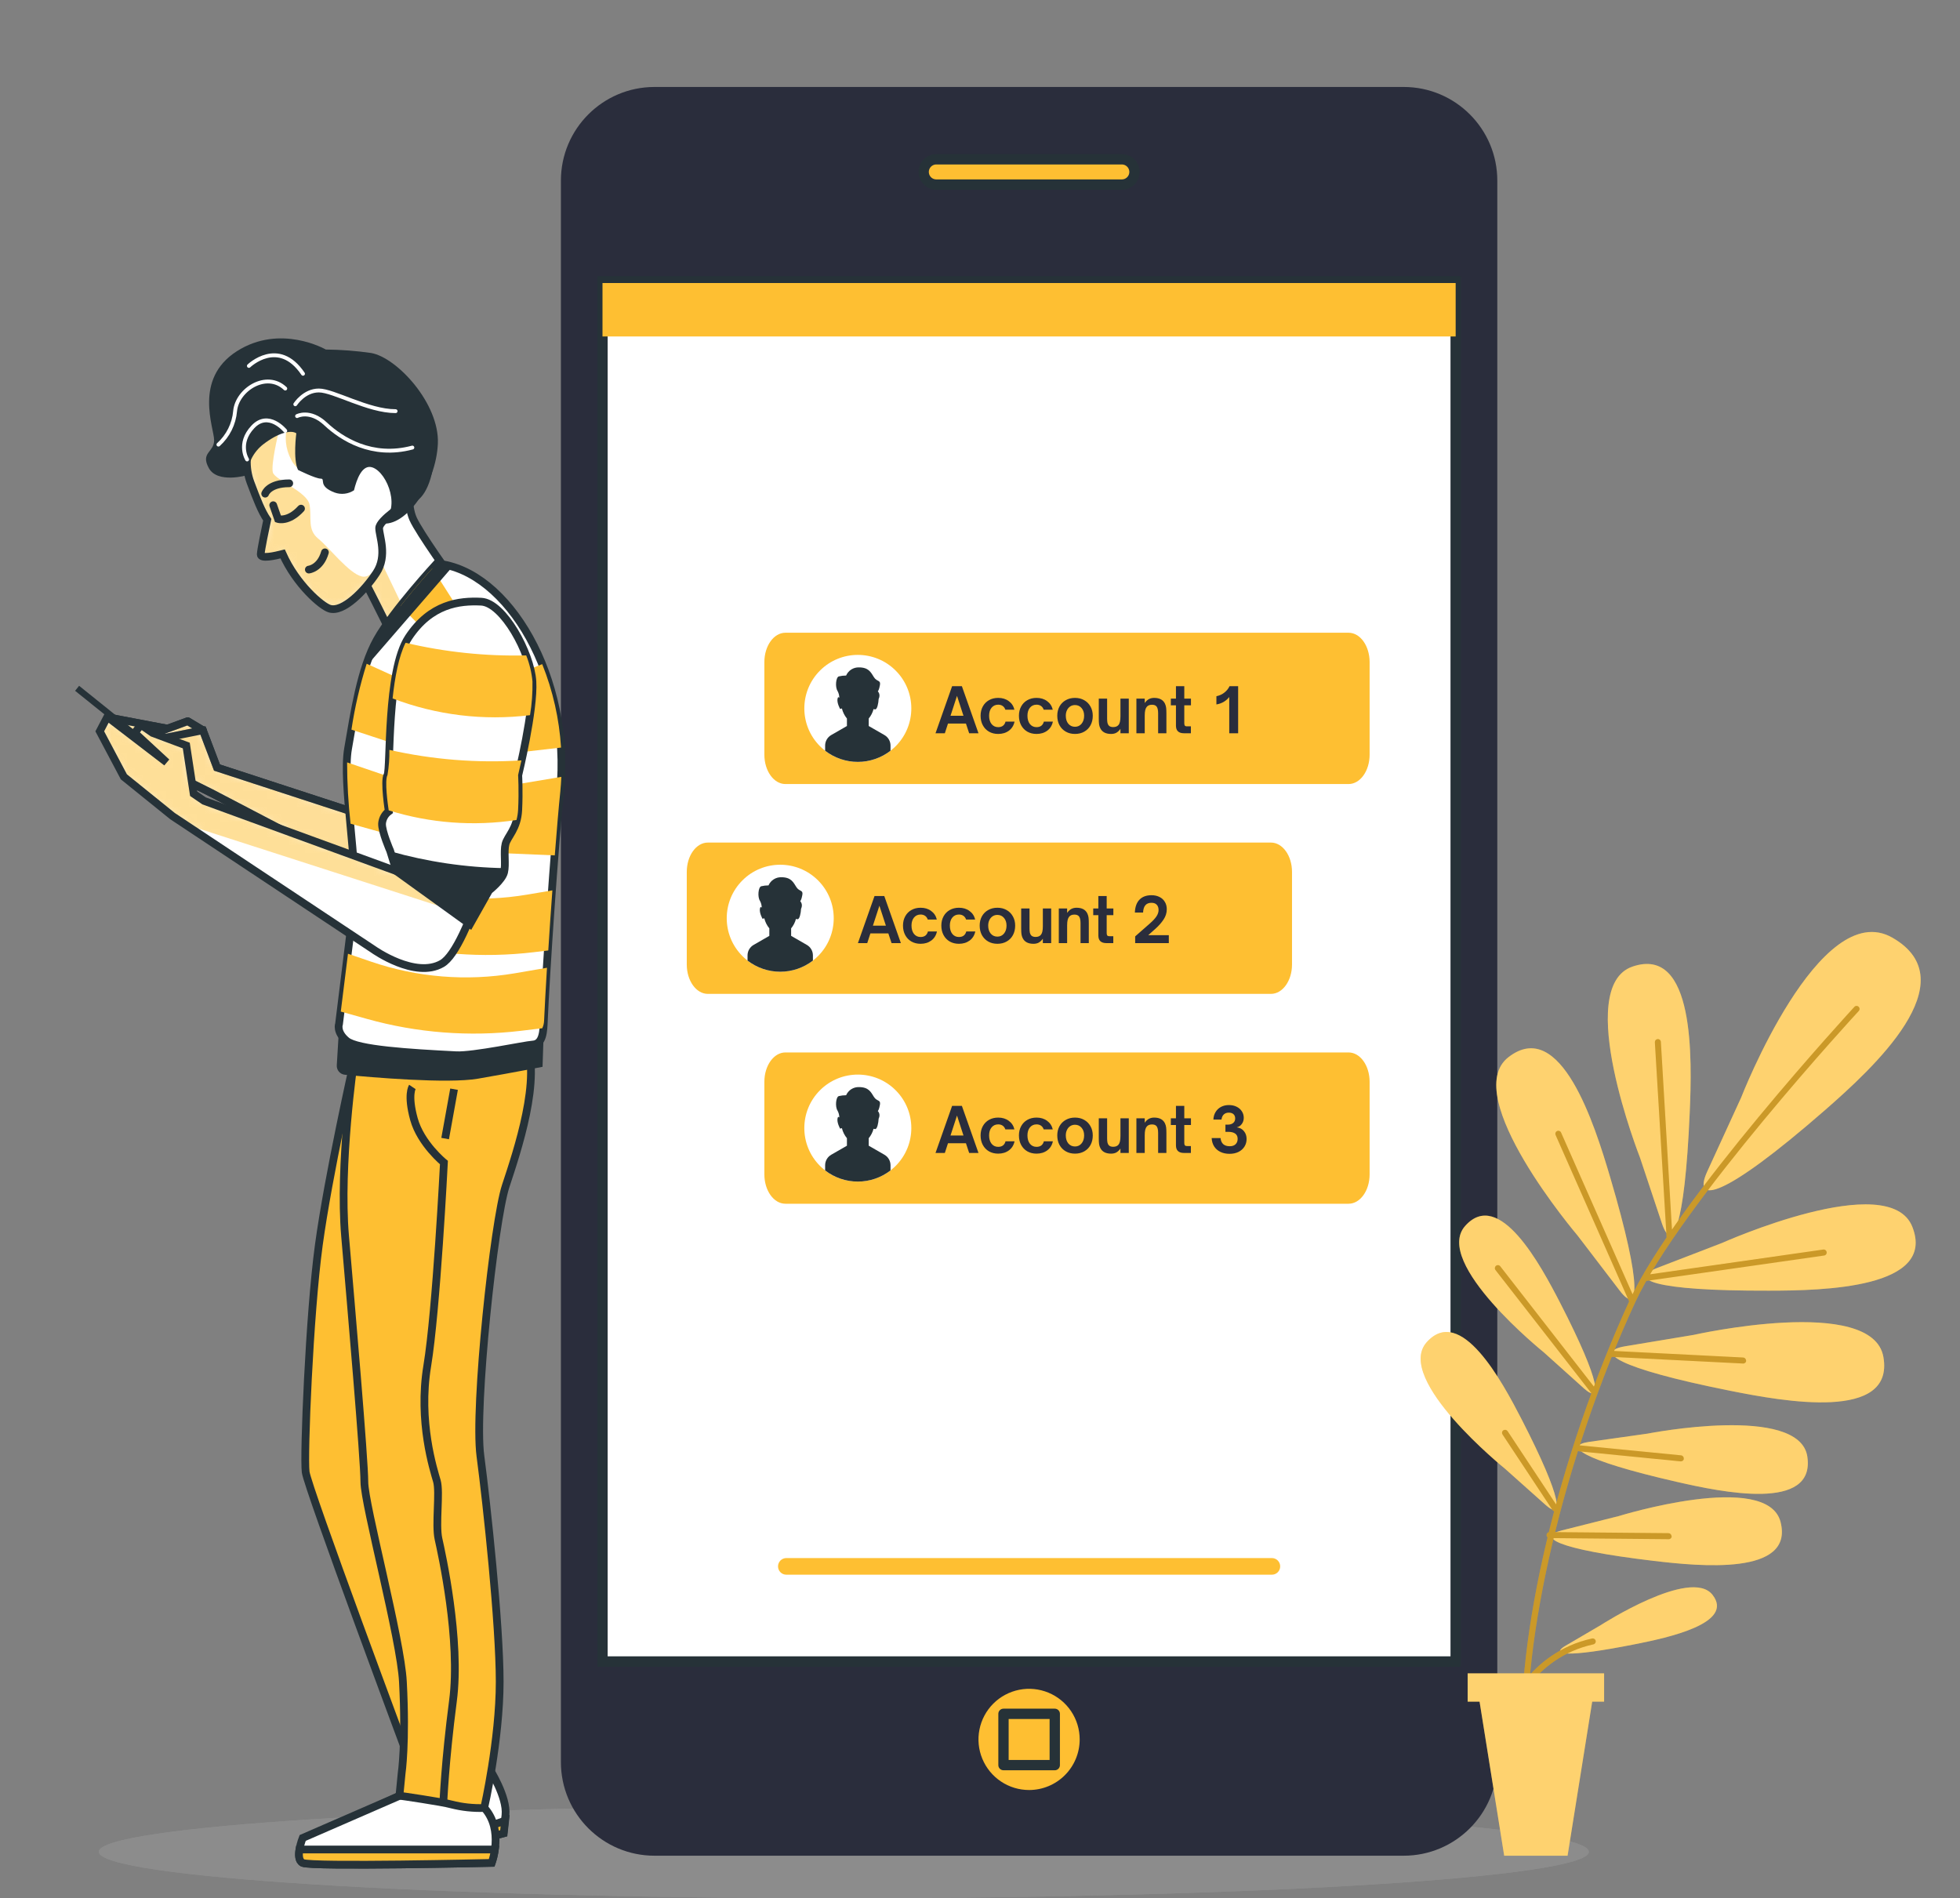 <svg width="254" height="246" viewBox="0 0 254 246" fill="none" xmlns="http://www.w3.org/2000/svg">
<rect x="0" y="0" width="254" height="246" fill="#808080" stroke="none"/>
<g opacity="0.5">
<path d="M109.351 246C162.673 246 205.899 243.307 205.899 239.985C205.899 236.664 162.673 233.971 109.351 233.971C56.03 233.971 12.804 236.664 12.804 239.985C12.804 243.307 56.03 246 109.351 246Z" fill="#989898"/>
<path d="M109.351 246C162.673 246 205.899 243.307 205.899 239.985C205.899 236.664 162.673 233.971 109.351 233.971C56.03 233.971 12.804 236.664 12.804 239.985C12.804 243.307 56.03 246 109.351 246Z" fill="#989898"/>
</g>
<path d="M181.903 11.271H84.824C78.122 11.271 72.689 16.705 72.689 23.407V228.357C72.689 235.059 78.122 240.493 84.824 240.493H181.903C188.605 240.493 194.038 235.059 194.038 228.357V23.407C194.038 16.705 188.605 11.271 181.903 11.271Z" fill="#2A2D3C"/>
<path d="M188.642 36.442H78.079V215.322H188.642V36.442Z" fill="white" stroke="#263238" stroke-width="1.337" stroke-miterlimit="10"/>
<path d="M164.827 204.074H101.906C101.765 204.075 101.625 204.047 101.493 203.994C101.362 203.94 101.243 203.861 101.143 203.761C101.042 203.661 100.963 203.543 100.908 203.412C100.854 203.281 100.826 203.141 100.826 202.999C100.825 202.857 100.852 202.716 100.907 202.585C100.961 202.454 101.04 202.334 101.141 202.234C101.241 202.133 101.361 202.054 101.492 202C101.623 201.946 101.764 201.918 101.906 201.919H164.827C164.968 201.919 165.109 201.947 165.239 202.001C165.37 202.056 165.489 202.135 165.589 202.236C165.688 202.336 165.767 202.455 165.821 202.586C165.875 202.718 165.902 202.858 165.901 202.999C165.901 203.284 165.788 203.558 165.586 203.759C165.385 203.961 165.112 204.074 164.827 204.074Z" fill="#FEBF32"/>
<path d="M174.763 82H101.783C100.277 82 99.056 83.703 99.056 85.804V97.805C99.056 99.906 100.277 101.609 101.783 101.609H174.763C176.27 101.609 177.491 99.906 177.491 97.805V85.804C177.491 83.703 176.27 82 174.763 82Z" fill="#FEBF32"/>
<path d="M122.443 95.028H121.235L123.387 88.924H124.651L126.803 95.028H125.595L125.179 93.772H122.851L122.443 95.028ZM124.019 90.18L123.179 92.764H124.859L124.019 90.18ZM129.356 95.116C128.908 95.116 128.511 95.018 128.164 94.82C127.823 94.623 127.556 94.346 127.364 93.988C127.172 93.631 127.076 93.22 127.076 92.756C127.076 92.308 127.172 91.908 127.364 91.556C127.556 91.204 127.823 90.932 128.164 90.74C128.511 90.543 128.908 90.444 129.356 90.444C129.895 90.444 130.351 90.583 130.724 90.86C131.103 91.132 131.348 91.503 131.46 91.972H130.284C130.215 91.764 130.1 91.604 129.94 91.492C129.78 91.38 129.586 91.324 129.356 91.324C129.004 91.324 128.719 91.455 128.5 91.716C128.287 91.978 128.18 92.324 128.18 92.756C128.18 93.204 128.287 93.564 128.5 93.836C128.719 94.103 129.004 94.236 129.356 94.236C129.612 94.236 129.82 94.175 129.98 94.052C130.14 93.924 130.25 93.746 130.308 93.516H131.476C131.375 94.012 131.132 94.404 130.748 94.692C130.364 94.975 129.9 95.116 129.356 95.116ZM134.325 95.116C133.877 95.116 133.48 95.018 133.133 94.82C132.792 94.623 132.525 94.346 132.333 93.988C132.141 93.631 132.045 93.22 132.045 92.756C132.045 92.308 132.141 91.908 132.333 91.556C132.525 91.204 132.792 90.932 133.133 90.74C133.48 90.543 133.877 90.444 134.325 90.444C134.864 90.444 135.32 90.583 135.693 90.86C136.072 91.132 136.317 91.503 136.429 91.972H135.253C135.184 91.764 135.069 91.604 134.909 91.492C134.749 91.38 134.554 91.324 134.325 91.324C133.973 91.324 133.688 91.455 133.469 91.716C133.256 91.978 133.149 92.324 133.149 92.756C133.149 93.204 133.256 93.564 133.469 93.836C133.688 94.103 133.973 94.236 134.325 94.236C134.581 94.236 134.789 94.175 134.949 94.052C135.109 93.924 135.218 93.746 135.277 93.516H136.445C136.344 94.012 136.101 94.404 135.717 94.692C135.333 94.975 134.869 95.116 134.325 95.116ZM139.31 95.116C138.862 95.116 138.465 95.018 138.118 94.82C137.771 94.623 137.499 94.346 137.302 93.988C137.11 93.631 137.014 93.22 137.014 92.756C137.014 92.308 137.11 91.908 137.302 91.556C137.499 91.204 137.771 90.932 138.118 90.74C138.465 90.543 138.862 90.444 139.31 90.444C139.758 90.444 140.155 90.543 140.502 90.74C140.854 90.938 141.126 91.212 141.318 91.564C141.515 91.911 141.614 92.308 141.614 92.756C141.614 93.22 141.518 93.631 141.326 93.988C141.134 94.346 140.862 94.623 140.51 94.82C140.163 95.018 139.763 95.116 139.31 95.116ZM139.31 94.188C139.662 94.188 139.947 94.055 140.166 93.788C140.385 93.522 140.494 93.178 140.494 92.756C140.494 92.351 140.385 92.02 140.166 91.764C139.947 91.503 139.662 91.372 139.31 91.372C139.081 91.372 138.875 91.431 138.694 91.548C138.513 91.666 138.371 91.831 138.27 92.044C138.169 92.252 138.118 92.49 138.118 92.756C138.118 93.183 138.227 93.53 138.446 93.796C138.67 94.058 138.958 94.188 139.31 94.188ZM143.985 95.116C143.291 95.116 142.825 94.868 142.585 94.372C142.51 94.223 142.459 94.06 142.433 93.884C142.406 93.703 142.393 93.45 142.393 93.124V90.54H143.473V93.132C143.473 93.362 143.489 93.548 143.521 93.692C143.558 93.831 143.614 93.943 143.689 94.028C143.817 94.162 144.006 94.228 144.257 94.228C144.566 94.228 144.795 94.138 144.945 93.956C145.035 93.85 145.099 93.708 145.137 93.532C145.179 93.356 145.201 93.119 145.201 92.82V90.54H146.281V95.028H145.201V94.46C145.035 94.69 144.857 94.858 144.665 94.964C144.478 95.066 144.251 95.116 143.985 95.116ZM147.268 95.028V90.54H148.348V91.108C148.519 90.868 148.703 90.698 148.9 90.596C149.097 90.495 149.321 90.444 149.572 90.444C150.265 90.444 150.732 90.695 150.972 91.196C151.052 91.372 151.103 91.551 151.124 91.732C151.145 91.914 151.156 92.151 151.156 92.444V95.028H150.084V92.428C150.084 91.996 150.009 91.698 149.86 91.532C149.732 91.399 149.543 91.332 149.292 91.332C148.988 91.332 148.761 91.423 148.612 91.604C148.521 91.711 148.455 91.855 148.412 92.036C148.369 92.212 148.348 92.447 148.348 92.74V95.028H147.268ZM153.442 95.028C152.743 95.028 152.394 94.7 152.394 94.044V91.404H151.73V90.54H152.394V88.924H153.474V90.54H154.338V91.404H153.474V93.716C153.474 93.855 153.495 93.959 153.538 94.028C153.586 94.098 153.687 94.132 153.842 94.132H154.33V95.028H153.442ZM159.301 90.332C159.104 90.583 158.861 90.794 158.573 90.964C158.285 91.13 157.973 91.239 157.637 91.292V90.228C158.026 90.148 158.37 89.991 158.669 89.756C158.968 89.522 159.192 89.244 159.341 88.924H160.453V95.028H159.301V90.332Z" fill="#2A2D3C"/>
<path d="M116.069 96.707C118.777 93.999 118.777 89.61 116.069 86.903C113.362 84.195 108.972 84.195 106.265 86.903C103.558 89.61 103.558 93.999 106.265 96.707C108.972 99.414 113.362 99.414 116.069 96.707Z" fill="white"/>
<path d="M114.619 95.262L112.579 94.088V93.118C112.875 92.76 113.089 92.343 113.206 91.894C113.276 91.919 113.35 91.932 113.425 91.933C113.678 91.933 113.839 91.148 113.866 90.588C114.16 89.965 113.759 89.6 113.759 89.6C113.759 89.6 113.925 89.434 114.036 88.767C114.146 88.1 113.647 88.379 113.259 87.768C112.87 87.157 112.592 86.492 111.316 86.492C110.965 86.481 110.618 86.575 110.321 86.763C110.024 86.951 109.79 87.225 109.65 87.547C109.333 87.549 109.016 87.585 108.707 87.658C108.317 87.768 108.207 89.045 108.539 89.546C108.688 89.819 108.767 90.125 108.77 90.436C108.682 90.328 108.59 90.299 108.539 90.545C108.429 91.1 108.873 91.876 108.873 91.876L109.103 91.811C109.219 92.291 109.442 92.737 109.755 93.118V94.088L107.715 95.262C107.477 95.4 107.279 95.598 107.142 95.836C107.004 96.074 106.931 96.344 106.931 96.619V97.291C108.144 98.229 109.634 98.737 111.167 98.737C112.7 98.737 114.19 98.229 115.403 97.291V96.619C115.403 96.344 115.331 96.074 115.193 95.836C115.056 95.597 114.858 95.4 114.619 95.262Z" fill="#263238"/>
<path d="M164.708 109.194H91.727C90.221 109.194 89 110.897 89 112.998V124.999C89 127.1 90.221 128.803 91.727 128.803H164.708C166.214 128.803 167.435 127.1 167.435 124.999V112.998C167.435 110.897 166.214 109.194 164.708 109.194Z" fill="#FEBF32"/>
<path d="M112.387 122.224H111.179L113.331 116.12H114.595L116.747 122.224H115.539L115.123 120.968H112.795L112.387 122.224ZM113.963 117.376L113.123 119.96H114.803L113.963 117.376ZM119.3 122.312C118.852 122.312 118.455 122.213 118.108 122.016C117.767 121.818 117.5 121.541 117.308 121.184C117.116 120.826 117.02 120.416 117.02 119.952C117.02 119.504 117.116 119.104 117.308 118.752C117.5 118.4 117.767 118.128 118.108 117.936C118.455 117.738 118.852 117.64 119.3 117.64C119.839 117.64 120.295 117.778 120.668 118.056C121.047 118.328 121.292 118.698 121.404 119.168H120.228C120.159 118.96 120.044 118.8 119.884 118.688C119.724 118.576 119.53 118.52 119.3 118.52C118.948 118.52 118.663 118.65 118.444 118.912C118.231 119.173 118.124 119.52 118.124 119.952C118.124 120.4 118.231 120.76 118.444 121.032C118.663 121.298 118.948 121.432 119.3 121.432C119.556 121.432 119.764 121.37 119.924 121.248C120.084 121.12 120.194 120.941 120.252 120.712H121.42C121.319 121.208 121.076 121.6 120.692 121.888C120.308 122.17 119.844 122.312 119.3 122.312ZM124.269 122.312C123.821 122.312 123.424 122.213 123.077 122.016C122.736 121.818 122.469 121.541 122.277 121.184C122.085 120.826 121.989 120.416 121.989 119.952C121.989 119.504 122.085 119.104 122.277 118.752C122.469 118.4 122.736 118.128 123.077 117.936C123.424 117.738 123.821 117.64 124.269 117.64C124.808 117.64 125.264 117.778 125.637 118.056C126.016 118.328 126.261 118.698 126.373 119.168H125.197C125.128 118.96 125.013 118.8 124.853 118.688C124.693 118.576 124.499 118.52 124.269 118.52C123.917 118.52 123.632 118.65 123.413 118.912C123.2 119.173 123.093 119.52 123.093 119.952C123.093 120.4 123.2 120.76 123.413 121.032C123.632 121.298 123.917 121.432 124.269 121.432C124.525 121.432 124.733 121.37 124.893 121.248C125.053 121.12 125.163 120.941 125.221 120.712H126.389C126.288 121.208 126.045 121.6 125.661 121.888C125.277 122.17 124.813 122.312 124.269 122.312ZM129.254 122.312C128.806 122.312 128.409 122.213 128.062 122.016C127.715 121.818 127.443 121.541 127.246 121.184C127.054 120.826 126.958 120.416 126.958 119.952C126.958 119.504 127.054 119.104 127.246 118.752C127.443 118.4 127.715 118.128 128.062 117.936C128.409 117.738 128.806 117.64 129.254 117.64C129.702 117.64 130.099 117.738 130.446 117.936C130.798 118.133 131.07 118.408 131.262 118.76C131.459 119.106 131.558 119.504 131.558 119.952C131.558 120.416 131.462 120.826 131.27 121.184C131.078 121.541 130.806 121.818 130.454 122.016C130.107 122.213 129.707 122.312 129.254 122.312ZM129.254 121.384C129.606 121.384 129.891 121.25 130.11 120.984C130.329 120.717 130.438 120.373 130.438 119.952C130.438 119.546 130.329 119.216 130.11 118.96C129.891 118.698 129.606 118.568 129.254 118.568C129.025 118.568 128.819 118.626 128.638 118.744C128.457 118.861 128.315 119.026 128.214 119.24C128.113 119.448 128.062 119.685 128.062 119.952C128.062 120.378 128.171 120.725 128.39 120.992C128.614 121.253 128.902 121.384 129.254 121.384ZM133.929 122.312C133.235 122.312 132.769 122.064 132.529 121.568C132.454 121.418 132.403 121.256 132.377 121.08C132.35 120.898 132.337 120.645 132.337 120.32V117.736H133.417V120.328C133.417 120.557 133.433 120.744 133.465 120.888C133.502 121.026 133.558 121.138 133.633 121.224C133.761 121.357 133.95 121.424 134.201 121.424C134.51 121.424 134.739 121.333 134.889 121.152C134.979 121.045 135.043 120.904 135.081 120.728C135.123 120.552 135.145 120.314 135.145 120.016V117.736H136.225V122.224H135.145V121.656C134.979 121.885 134.801 122.053 134.609 122.16C134.422 122.261 134.195 122.312 133.929 122.312ZM137.212 122.224V117.736H138.292V118.304C138.463 118.064 138.647 117.893 138.844 117.792C139.042 117.69 139.266 117.64 139.516 117.64C140.21 117.64 140.676 117.89 140.916 118.392C140.996 118.568 141.047 118.746 141.068 118.928C141.09 119.109 141.1 119.346 141.1 119.64V122.224H140.028V119.624C140.028 119.192 139.954 118.893 139.804 118.728C139.676 118.594 139.487 118.528 139.236 118.528C138.932 118.528 138.706 118.618 138.556 118.8C138.466 118.906 138.399 119.05 138.356 119.232C138.314 119.408 138.292 119.642 138.292 119.936V122.224H137.212ZM143.386 122.224C142.687 122.224 142.338 121.896 142.338 121.24V118.6H141.674V117.736H142.338V116.12H143.418V117.736H144.282V118.6H143.418V120.912C143.418 121.05 143.439 121.154 143.482 121.224C143.53 121.293 143.631 121.328 143.786 121.328H144.274V122.224H143.386ZM147.109 122.224V121.352L149.021 119.672C149.4 119.341 149.68 119.04 149.861 118.768C150.048 118.49 150.141 118.213 150.141 117.936C150.141 117.648 150.064 117.421 149.909 117.256C149.76 117.085 149.528 117 149.213 117C148.53 117 148.17 117.421 148.133 118.264H147.069C147.096 117.538 147.293 116.984 147.661 116.6C148.034 116.21 148.557 116.016 149.229 116.016C149.613 116.016 149.954 116.09 150.253 116.24C150.552 116.384 150.784 116.594 150.949 116.872C151.12 117.144 151.205 117.464 151.205 117.832C151.205 118.306 151.066 118.752 150.789 119.168C150.517 119.578 150.173 119.97 149.757 120.344L148.805 121.192H151.469V122.224H147.109Z" fill="#2A2D3C"/>
<path d="M106.014 123.901C108.721 121.194 108.721 116.804 106.014 114.097C103.306 111.389 98.917 111.389 96.209 114.097C93.502 116.804 93.502 121.194 96.209 123.901C98.917 126.609 103.306 126.609 106.014 123.901Z" fill="white"/>
<path d="M104.563 122.458L102.523 121.283V120.313C102.819 119.956 103.033 119.538 103.15 119.09C103.22 119.115 103.294 119.128 103.369 119.128C103.622 119.128 103.783 118.344 103.81 117.784C104.104 117.16 103.703 116.795 103.703 116.795C103.703 116.795 103.869 116.629 103.98 115.962C104.09 115.296 103.591 115.574 103.203 114.963C102.814 114.352 102.536 113.687 101.26 113.687C100.909 113.676 100.562 113.77 100.265 113.959C99.968 114.147 99.734 114.42 99.594 114.743C99.277 114.744 98.961 114.781 98.651 114.853C98.261 114.963 98.151 116.24 98.483 116.741C98.632 117.014 98.712 117.32 98.715 117.632C98.626 117.523 98.534 117.494 98.483 117.74C98.373 118.295 98.818 119.072 98.818 119.072L99.047 119.007C99.163 119.486 99.386 119.933 99.699 120.313V121.283L97.659 122.458C97.421 122.595 97.223 122.793 97.086 123.031C96.948 123.269 96.876 123.54 96.875 123.815V124.487C98.088 125.424 99.578 125.932 101.111 125.932C102.644 125.932 104.134 125.424 105.347 124.487V123.815C105.348 123.539 105.275 123.269 105.137 123.031C105 122.793 104.802 122.595 104.563 122.458Z" fill="#263238"/>
<path d="M174.763 136.392H101.783C100.277 136.392 99.056 138.095 99.056 140.196V152.196C99.056 154.297 100.277 156 101.783 156H174.763C176.27 156 177.491 154.297 177.491 152.196V140.196C177.491 138.095 176.27 136.392 174.763 136.392Z" fill="#FEBF32"/>
<path d="M122.443 149.419H121.235L123.387 143.315H124.651L126.803 149.419H125.595L125.179 148.163H122.851L122.443 149.419ZM124.019 144.571L123.179 147.155H124.859L124.019 144.571ZM129.356 149.507C128.908 149.507 128.511 149.408 128.164 149.211C127.823 149.014 127.556 148.736 127.364 148.379C127.172 148.022 127.076 147.611 127.076 147.147C127.076 146.699 127.172 146.299 127.364 145.947C127.556 145.595 127.823 145.323 128.164 145.131C128.511 144.934 128.908 144.835 129.356 144.835C129.895 144.835 130.351 144.974 130.724 145.251C131.103 145.523 131.348 145.894 131.46 146.363H130.284C130.215 146.155 130.1 145.995 129.94 145.883C129.78 145.771 129.586 145.715 129.356 145.715C129.004 145.715 128.719 145.846 128.5 146.107C128.287 146.368 128.18 146.715 128.18 147.147C128.18 147.595 128.287 147.955 128.5 148.227C128.719 148.494 129.004 148.627 129.356 148.627C129.612 148.627 129.82 148.566 129.98 148.443C130.14 148.315 130.25 148.136 130.308 147.907H131.476C131.375 148.403 131.132 148.795 130.748 149.083C130.364 149.366 129.9 149.507 129.356 149.507ZM134.325 149.507C133.877 149.507 133.48 149.408 133.133 149.211C132.792 149.014 132.525 148.736 132.333 148.379C132.141 148.022 132.045 147.611 132.045 147.147C132.045 146.699 132.141 146.299 132.333 145.947C132.525 145.595 132.792 145.323 133.133 145.131C133.48 144.934 133.877 144.835 134.325 144.835C134.864 144.835 135.32 144.974 135.693 145.251C136.072 145.523 136.317 145.894 136.429 146.363H135.253C135.184 146.155 135.069 145.995 134.909 145.883C134.749 145.771 134.554 145.715 134.325 145.715C133.973 145.715 133.688 145.846 133.469 146.107C133.256 146.368 133.149 146.715 133.149 147.147C133.149 147.595 133.256 147.955 133.469 148.227C133.688 148.494 133.973 148.627 134.325 148.627C134.581 148.627 134.789 148.566 134.949 148.443C135.109 148.315 135.218 148.136 135.277 147.907H136.445C136.344 148.403 136.101 148.795 135.717 149.083C135.333 149.366 134.869 149.507 134.325 149.507ZM139.31 149.507C138.862 149.507 138.465 149.408 138.118 149.211C137.771 149.014 137.499 148.736 137.302 148.379C137.11 148.022 137.014 147.611 137.014 147.147C137.014 146.699 137.11 146.299 137.302 145.947C137.499 145.595 137.771 145.323 138.118 145.131C138.465 144.934 138.862 144.835 139.31 144.835C139.758 144.835 140.155 144.934 140.502 145.131C140.854 145.328 141.126 145.603 141.318 145.955C141.515 146.302 141.614 146.699 141.614 147.147C141.614 147.611 141.518 148.022 141.326 148.379C141.134 148.736 140.862 149.014 140.51 149.211C140.163 149.408 139.763 149.507 139.31 149.507ZM139.31 148.579C139.662 148.579 139.947 148.446 140.166 148.179C140.385 147.912 140.494 147.568 140.494 147.147C140.494 146.742 140.385 146.411 140.166 146.155C139.947 145.894 139.662 145.763 139.31 145.763C139.081 145.763 138.875 145.822 138.694 145.939C138.513 146.056 138.371 146.222 138.27 146.435C138.169 146.643 138.118 146.88 138.118 147.147C138.118 147.574 138.227 147.92 138.446 148.187C138.67 148.448 138.958 148.579 139.31 148.579ZM143.985 149.507C143.291 149.507 142.825 149.259 142.585 148.763C142.51 148.614 142.459 148.451 142.433 148.275C142.406 148.094 142.393 147.84 142.393 147.515V144.931H143.473V147.523C143.473 147.752 143.489 147.939 143.521 148.083C143.558 148.222 143.614 148.334 143.689 148.419C143.817 148.552 144.006 148.619 144.257 148.619C144.566 148.619 144.795 148.528 144.945 148.347C145.035 148.24 145.099 148.099 145.137 147.923C145.179 147.747 145.201 147.51 145.201 147.211V144.931H146.281V149.419H145.201V148.851C145.035 149.08 144.857 149.248 144.665 149.355C144.478 149.456 144.251 149.507 143.985 149.507ZM147.268 149.419V144.931H148.348V145.499C148.519 145.259 148.703 145.088 148.9 144.987C149.097 144.886 149.321 144.835 149.572 144.835C150.265 144.835 150.732 145.086 150.972 145.587C151.052 145.763 151.103 145.942 151.124 146.123C151.145 146.304 151.156 146.542 151.156 146.835V149.419H150.084V146.819C150.084 146.387 150.009 146.088 149.86 145.923C149.732 145.79 149.543 145.723 149.292 145.723C148.988 145.723 148.761 145.814 148.612 145.995C148.521 146.102 148.455 146.246 148.412 146.427C148.369 146.603 148.348 146.838 148.348 147.131V149.419H147.268ZM153.442 149.419C152.743 149.419 152.394 149.091 152.394 148.435V145.795H151.73V144.931H152.394V143.315H153.474V144.931H154.338V145.795H153.474V148.107C153.474 148.246 153.495 148.35 153.538 148.419C153.586 148.488 153.687 148.523 153.842 148.523H154.33V149.419H153.442ZM159.341 149.531C158.893 149.531 158.498 149.448 158.157 149.283C157.816 149.118 157.546 148.883 157.349 148.579C157.152 148.27 157.042 147.907 157.021 147.491H158.173C158.248 148.195 158.645 148.547 159.365 148.547C159.69 148.547 159.941 148.462 160.117 148.291C160.298 148.12 160.389 147.886 160.389 147.587C160.389 147.283 160.282 147.056 160.069 146.907C159.861 146.758 159.565 146.683 159.181 146.683H158.805V145.747H159.141C159.408 145.747 159.629 145.678 159.805 145.539C159.981 145.395 160.069 145.198 160.069 144.947C160.069 144.712 159.997 144.528 159.853 144.395C159.709 144.262 159.506 144.195 159.245 144.195C158.984 144.195 158.77 144.27 158.605 144.419C158.44 144.563 158.336 144.787 158.293 145.091H157.245C157.261 144.718 157.357 144.39 157.533 144.107C157.709 143.819 157.946 143.598 158.245 143.443C158.544 143.288 158.88 143.211 159.253 143.211C159.632 143.211 159.965 143.283 160.253 143.427C160.546 143.571 160.773 143.768 160.933 144.019C161.098 144.27 161.181 144.552 161.181 144.867C161.181 145.171 161.096 145.438 160.925 145.667C160.76 145.896 160.541 146.04 160.269 146.099C160.669 146.147 160.981 146.312 161.205 146.595C161.434 146.872 161.549 147.208 161.549 147.603C161.549 147.976 161.456 148.31 161.269 148.603C161.082 148.896 160.821 149.126 160.485 149.291C160.154 149.451 159.773 149.531 159.341 149.531Z" fill="#2A2D3C"/>
<path d="M116.069 151.097C118.777 148.39 118.777 144.001 116.069 141.293C113.362 138.586 108.972 138.586 106.265 141.293C103.557 144.001 103.557 148.39 106.265 151.097C108.972 153.805 113.362 153.805 116.069 151.097Z" fill="white"/>
<path d="M114.619 149.653L112.579 148.479V147.508C112.874 147.151 113.088 146.734 113.206 146.285C113.276 146.31 113.35 146.323 113.425 146.323C113.678 146.323 113.838 145.539 113.866 144.979C114.16 144.355 113.759 143.99 113.759 143.99C113.759 143.99 113.925 143.824 114.035 143.158C114.146 142.491 113.647 142.769 113.258 142.158C112.87 141.548 112.592 140.883 111.316 140.883C110.965 140.871 110.618 140.966 110.321 141.154C110.024 141.342 109.79 141.615 109.65 141.938C109.333 141.939 109.016 141.976 108.707 142.048C108.317 142.158 108.207 143.436 108.539 143.936C108.688 144.21 108.767 144.516 108.77 144.827C108.682 144.719 108.59 144.69 108.539 144.935C108.429 145.49 108.873 146.267 108.873 146.267L109.103 146.202C109.218 146.681 109.441 147.128 109.755 147.508V148.479L107.715 149.653C107.477 149.791 107.279 149.988 107.141 150.227C107.004 150.465 106.931 150.735 106.931 151.01V151.682C108.144 152.619 109.634 153.128 111.167 153.128C112.7 153.128 114.19 152.619 115.403 151.682V151.01C115.403 150.735 115.331 150.464 115.193 150.226C115.056 149.988 114.857 149.79 114.619 149.653Z" fill="#263238"/>
<g style="mix-blend-mode:multiply">
<path d="M188.642 36.679H78.079V43.605H188.642V36.679Z" fill="#FEBF32"/>
</g>
<path d="M145.383 23.919H121.337C120.903 23.919 120.487 23.747 120.18 23.44C119.873 23.133 119.701 22.717 119.701 22.283C119.701 21.849 119.873 21.433 120.18 21.126C120.487 20.819 120.903 20.646 121.337 20.646H145.383C145.817 20.646 146.234 20.819 146.54 21.126C146.847 21.433 147.02 21.849 147.02 22.283C147.02 22.717 146.847 23.133 146.54 23.44C146.234 23.747 145.817 23.919 145.383 23.919Z" fill="#FEBF32" stroke="#263238" stroke-width="1.337" stroke-linecap="round" stroke-linejoin="round"/>
<path d="M139.918 225.428C139.92 224.13 139.536 222.861 138.816 221.782C138.096 220.702 137.071 219.861 135.873 219.364C134.674 218.867 133.355 218.736 132.082 218.989C130.81 219.242 129.64 219.867 128.723 220.784C127.805 221.702 127.181 222.871 126.928 224.143C126.675 225.416 126.805 226.735 127.303 227.934C127.8 229.133 128.641 230.157 129.721 230.877C130.8 231.597 132.069 231.981 133.366 231.979C135.104 231.978 136.769 231.287 137.997 230.059C139.226 228.83 139.917 227.165 139.918 225.428Z" fill="#FEBF32"/>
<path d="M136.689 222.105H130.044V228.751H136.689V222.105Z" fill="#FEBF32" stroke="#263238" stroke-width="1.337" stroke-linecap="round" stroke-linejoin="round"/>
<path d="M212.526 150.014C212.526 150.014 203.819 127.892 211.57 125.262C219.64 122.52 219.284 137.129 218.972 144.249C218.316 159.464 216.636 162.294 215.38 158.577L212.526 150.014ZM209.909 167.271C212.301 170.394 212.976 167.159 208.66 152.55C206.636 145.68 202.239 131.783 195.494 136.998C189.017 141.995 204.431 160.108 204.431 160.108L209.909 167.271ZM205.287 179.95C207.567 181.974 207.61 179.42 202.195 168.87C199.653 163.93 194.276 153.93 189.872 158.877C185.644 163.649 200.053 175.247 200.053 175.247L205.287 179.95ZM200.29 195.028C202.57 197.058 202.614 194.497 197.199 183.954C194.657 179.014 189.279 169.008 184.876 173.961C180.672 178.745 195.038 190.343 195.038 190.343L200.29 195.028ZM214.718 164.336C211.071 165.76 213.969 167.309 229.202 167.265C236.347 167.265 250.938 166.94 247.827 159.002C244.848 151.376 223.15 161.088 223.15 161.088L214.718 164.336ZM210.565 174.479C206.705 175.147 209.241 177.246 224.181 180.232C231.182 181.637 245.541 184.229 244.073 175.859C242.668 167.79 219.471 172.999 219.471 172.999L210.565 174.479ZM205.918 186.865C202.633 187.339 204.731 189.169 217.291 192.042C223.181 193.391 235.267 195.921 234.218 188.782C233.218 181.912 213.481 185.797 213.481 185.797L205.918 186.865ZM202.389 198.338C199.172 199.156 201.452 200.755 214.256 202.279C220.252 202.991 232.537 204.228 230.745 197.239C229.015 190.531 209.803 196.471 209.803 196.471L202.389 198.338ZM221.214 151.888C219.34 156.085 223.231 155.448 236.46 143.906C242.656 138.491 255.085 127.161 245.241 121.521C235.792 116.1 225.63 142.257 225.63 142.257L221.214 151.888ZM202.876 213.284C200.896 214.44 202.839 214.889 211.92 213.078C216.18 212.235 224.843 210.361 221.913 206.664C219.078 203.104 207.461 210.599 207.461 210.599L202.876 213.284Z" fill="#FEBF32"/>
<path opacity="0.3" d="M212.526 150.014C212.526 150.014 203.819 127.892 211.57 125.262C219.64 122.52 219.284 137.129 218.972 144.249C218.316 159.464 216.636 162.294 215.38 158.577L212.526 150.014ZM209.909 167.271C212.301 170.394 212.976 167.159 208.66 152.55C206.636 145.68 202.239 131.783 195.494 136.998C189.017 141.995 204.431 160.108 204.431 160.108L209.909 167.271ZM205.287 179.95C207.567 181.974 207.61 179.42 202.195 168.87C199.653 163.93 194.276 153.93 189.872 158.877C185.644 163.649 200.053 175.247 200.053 175.247L205.287 179.95ZM200.29 195.028C202.57 197.058 202.614 194.497 197.199 183.954C194.657 179.014 189.279 169.008 184.876 173.961C180.672 178.745 195.038 190.343 195.038 190.343L200.29 195.028ZM214.718 164.336C211.071 165.76 213.969 167.309 229.202 167.265C236.347 167.265 250.938 166.94 247.827 159.002C244.848 151.376 223.15 161.088 223.15 161.088L214.718 164.336ZM210.565 174.479C206.705 175.147 209.241 177.246 224.181 180.232C231.182 181.637 245.541 184.229 244.073 175.859C242.668 167.79 219.471 172.999 219.471 172.999L210.565 174.479ZM205.918 186.865C202.633 187.339 204.731 189.169 217.291 192.042C223.181 193.391 235.267 195.921 234.218 188.782C233.218 181.912 213.481 185.797 213.481 185.797L205.918 186.865ZM202.389 198.338C199.172 199.156 201.452 200.755 214.256 202.279C220.252 202.991 232.537 204.228 230.745 197.239C229.015 190.531 209.803 196.471 209.803 196.471L202.389 198.338ZM221.214 151.888C219.34 156.085 223.231 155.448 236.46 143.906C242.656 138.491 255.085 127.161 245.241 121.521C235.792 116.1 225.63 142.257 225.63 142.257L221.214 151.888ZM202.876 213.284C200.896 214.44 202.839 214.889 211.92 213.078C216.18 212.235 224.843 210.361 221.913 206.664C219.078 203.104 207.461 210.599 207.461 210.599L202.876 213.284Z" fill="white"/>
<path d="M216.367 160.313L214.849 135.061L216.367 160.313ZM211.564 168.645L201.97 146.928L211.564 168.645ZM236.322 162.33L213.331 165.628L236.322 162.33ZM206.592 180.349L194.144 164.379L206.592 180.349ZM208.778 175.453L225.929 176.315L208.778 175.453ZM204.719 187.701L217.835 189L204.719 187.701ZM201.552 195.483L195.038 185.683L201.552 195.483ZM200.802 198.943L216.223 199.087L200.802 198.943ZM197.68 227.874C197.783 227.866 197.879 227.817 197.947 227.739C198.014 227.661 198.049 227.559 198.042 227.455C197.061 212.728 202.757 188.606 211.895 168.807C217.735 156.153 240.626 131.282 240.869 131.033C240.943 130.959 240.984 130.859 240.984 130.755C240.984 130.65 240.943 130.55 240.869 130.477C240.833 130.44 240.79 130.412 240.743 130.392C240.696 130.372 240.646 130.362 240.594 130.362C240.543 130.362 240.493 130.372 240.446 130.392C240.398 130.412 240.356 130.44 240.32 130.477C240.089 130.727 217.104 155.691 211.214 168.457C201.908 188.738 196.287 212.422 197.286 227.505C197.294 227.605 197.338 227.698 197.411 227.766C197.484 227.834 197.58 227.873 197.68 227.874ZM216.361 160.7C216.464 160.694 216.561 160.647 216.63 160.57C216.699 160.493 216.734 160.391 216.729 160.288L215.236 135.024C215.234 134.972 215.221 134.922 215.199 134.875C215.177 134.829 215.146 134.787 215.108 134.753C215.069 134.719 215.024 134.692 214.976 134.675C214.927 134.659 214.876 134.652 214.824 134.655C214.721 134.662 214.624 134.708 214.555 134.786C214.486 134.863 214.451 134.964 214.456 135.067L215.973 160.319C215.978 160.419 216.021 160.512 216.093 160.581C216.165 160.65 216.261 160.688 216.361 160.688V160.7ZM211.701 169.001C211.795 168.958 211.868 168.881 211.906 168.785C211.943 168.69 211.941 168.583 211.901 168.489L202.301 146.772C202.26 146.678 202.183 146.604 202.087 146.566C201.991 146.529 201.884 146.531 201.789 146.572C201.695 146.614 201.621 146.691 201.583 146.787C201.546 146.883 201.548 146.99 201.589 147.084L211.183 168.801C211.213 168.871 211.263 168.93 211.326 168.972C211.389 169.014 211.463 169.037 211.539 169.038C211.604 169.042 211.668 169.029 211.726 169.001H211.701ZM213.363 166.003L236.341 162.718C236.397 162.716 236.451 162.704 236.501 162.68C236.551 162.656 236.596 162.622 236.632 162.58C236.668 162.538 236.695 162.488 236.71 162.435C236.726 162.382 236.73 162.326 236.723 162.271C236.715 162.216 236.696 162.163 236.667 162.116C236.637 162.069 236.598 162.028 236.552 161.998C236.506 161.967 236.454 161.946 236.399 161.936C236.345 161.927 236.289 161.929 236.235 161.943L213.257 165.228C213.154 165.235 213.058 165.282 212.99 165.359C212.922 165.437 212.888 165.538 212.894 165.641C212.901 165.743 212.948 165.839 213.025 165.907C213.103 165.975 213.204 166.009 213.307 166.003H213.363ZM206.811 180.662C206.892 180.598 206.945 180.504 206.958 180.401C206.971 180.298 206.943 180.194 206.88 180.112L194.425 164.11C194.362 164.028 194.268 163.973 194.164 163.96C194.06 163.947 193.956 163.975 193.873 164.039C193.79 164.102 193.736 164.196 193.722 164.3C193.709 164.404 193.737 164.508 193.801 164.591L206.28 180.618C206.316 180.665 206.363 180.702 206.416 180.728C206.469 180.754 206.527 180.768 206.586 180.768C206.679 180.763 206.768 180.726 206.836 180.662H206.811ZM226.273 176.333C226.276 176.23 226.239 176.13 226.169 176.054C226.099 175.978 226.001 175.932 225.898 175.927L208.778 175.059C208.682 175.066 208.592 175.108 208.524 175.177C208.457 175.245 208.417 175.337 208.412 175.433C208.408 175.529 208.439 175.624 208.499 175.699C208.56 175.774 208.646 175.824 208.741 175.84L225.892 176.708C225.995 176.712 226.096 176.674 226.172 176.604C226.248 176.534 226.293 176.437 226.298 176.333H226.273ZM218.197 189.037C218.203 188.986 218.199 188.934 218.184 188.884C218.17 188.835 218.146 188.788 218.113 188.748C218.08 188.708 218.04 188.675 217.994 188.65C217.949 188.626 217.899 188.611 217.847 188.606L204.731 187.314C204.68 187.308 204.629 187.313 204.58 187.328C204.531 187.343 204.485 187.367 204.446 187.4C204.406 187.432 204.374 187.472 204.35 187.518C204.326 187.563 204.311 187.612 204.306 187.663C204.298 187.766 204.329 187.868 204.395 187.947C204.46 188.026 204.554 188.077 204.656 188.088L217.772 189.387H217.81C217.91 189.394 218.01 189.361 218.087 189.296C218.164 189.231 218.212 189.138 218.222 189.037H218.197ZM201.739 195.808C201.826 195.751 201.887 195.661 201.908 195.559C201.929 195.458 201.909 195.352 201.852 195.264L195.369 185.465C195.309 185.38 195.22 185.322 195.118 185.302C195.017 185.283 194.912 185.303 194.825 185.359C194.738 185.416 194.678 185.505 194.657 185.607C194.636 185.709 194.656 185.815 194.713 185.902L201.196 195.702C201.233 195.755 201.282 195.799 201.34 195.83C201.398 195.86 201.462 195.876 201.527 195.877C201.612 195.881 201.695 195.857 201.764 195.808H201.739ZM216.617 199.087C216.615 198.984 216.574 198.886 216.502 198.813C216.43 198.739 216.332 198.697 216.23 198.693L200.809 198.55C200.706 198.55 200.607 198.591 200.535 198.663C200.462 198.736 200.421 198.834 200.421 198.937C200.42 198.989 200.429 199.04 200.447 199.088C200.466 199.136 200.494 199.18 200.531 199.217C200.567 199.254 200.61 199.283 200.658 199.302C200.706 199.322 200.757 199.331 200.809 199.33L216.23 199.474C216.282 199.477 216.335 199.469 216.384 199.45C216.434 199.432 216.479 199.404 216.518 199.368C216.556 199.332 216.587 199.288 216.608 199.24C216.63 199.192 216.641 199.14 216.642 199.087H216.617ZM195.924 222.146C195.956 222.078 198.585 214.833 206.492 213.102C206.594 213.08 206.683 213.018 206.739 212.93C206.795 212.842 206.814 212.736 206.792 212.634C206.767 212.534 206.704 212.448 206.617 212.393C206.53 212.339 206.425 212.32 206.324 212.341C197.986 214.164 195.219 221.815 195.187 221.89C195.155 221.989 195.163 222.096 195.208 222.189C195.254 222.283 195.334 222.355 195.431 222.39H195.556C195.639 222.397 195.722 222.377 195.793 222.333C195.864 222.29 195.919 222.224 195.949 222.146H195.924ZM197.68 227.874C197.783 227.866 197.879 227.817 197.947 227.739C198.014 227.661 198.049 227.559 198.042 227.455C197.061 212.728 202.757 188.606 211.895 168.807C217.735 156.153 240.626 131.282 240.869 131.033C240.943 130.959 240.984 130.859 240.984 130.755C240.984 130.65 240.943 130.55 240.869 130.477C240.833 130.44 240.79 130.412 240.743 130.392C240.696 130.372 240.646 130.362 240.594 130.362C240.543 130.362 240.493 130.372 240.446 130.392C240.398 130.412 240.356 130.44 240.32 130.477C240.089 130.727 217.104 155.691 211.214 168.457C201.908 188.738 196.287 212.422 197.286 227.505C197.294 227.605 197.338 227.698 197.411 227.766C197.484 227.834 197.58 227.873 197.68 227.874ZM216.361 160.7C216.464 160.694 216.561 160.647 216.63 160.57C216.699 160.493 216.734 160.391 216.729 160.288L215.236 135.024C215.234 134.972 215.221 134.922 215.199 134.875C215.177 134.829 215.146 134.787 215.108 134.753C215.069 134.719 215.024 134.692 214.976 134.675C214.927 134.659 214.876 134.652 214.824 134.655C214.721 134.662 214.624 134.708 214.555 134.786C214.486 134.863 214.451 134.964 214.456 135.067L215.973 160.319C215.978 160.419 216.021 160.512 216.093 160.581C216.165 160.65 216.261 160.688 216.361 160.688V160.7ZM211.701 169.001C211.795 168.958 211.868 168.881 211.906 168.785C211.943 168.69 211.941 168.583 211.901 168.489L202.301 146.772C202.26 146.678 202.183 146.604 202.087 146.566C201.991 146.529 201.884 146.531 201.789 146.572C201.695 146.614 201.621 146.691 201.583 146.787C201.546 146.883 201.548 146.99 201.589 147.084L211.183 168.801C211.213 168.871 211.263 168.93 211.326 168.972C211.389 169.014 211.463 169.037 211.539 169.038C211.604 169.042 211.668 169.029 211.726 169.001H211.701ZM213.363 166.003L236.341 162.718C236.397 162.716 236.451 162.704 236.501 162.68C236.551 162.656 236.596 162.622 236.632 162.58C236.668 162.538 236.695 162.488 236.71 162.435C236.726 162.382 236.73 162.326 236.723 162.271C236.715 162.216 236.696 162.163 236.667 162.116C236.637 162.069 236.598 162.028 236.552 161.998C236.506 161.967 236.454 161.946 236.399 161.936C236.345 161.927 236.289 161.929 236.235 161.943L213.257 165.228C213.154 165.235 213.058 165.282 212.99 165.359C212.922 165.437 212.888 165.538 212.894 165.641C212.901 165.743 212.948 165.839 213.025 165.907C213.103 165.975 213.204 166.009 213.307 166.003H213.363ZM206.811 180.662C206.892 180.598 206.945 180.504 206.958 180.401C206.971 180.298 206.943 180.194 206.88 180.112L194.425 164.11C194.394 164.069 194.355 164.035 194.31 164.009C194.265 163.983 194.215 163.967 194.164 163.96C194.113 163.953 194.06 163.957 194.01 163.97C193.961 163.984 193.914 164.007 193.873 164.039C193.832 164.07 193.797 164.109 193.771 164.154C193.746 164.199 193.729 164.249 193.722 164.3C193.716 164.351 193.719 164.404 193.733 164.454C193.746 164.503 193.769 164.55 193.801 164.591L206.28 180.618C206.316 180.665 206.363 180.702 206.416 180.728C206.469 180.754 206.527 180.768 206.586 180.768C206.679 180.763 206.768 180.726 206.836 180.662H206.811ZM226.273 176.333C226.276 176.23 226.239 176.13 226.169 176.054C226.099 175.978 226.001 175.932 225.898 175.927L208.778 175.059C208.682 175.066 208.592 175.108 208.524 175.177C208.457 175.245 208.417 175.337 208.412 175.433C208.408 175.529 208.439 175.624 208.499 175.699C208.56 175.774 208.646 175.824 208.741 175.84L225.892 176.708C225.995 176.712 226.096 176.674 226.172 176.604C226.248 176.534 226.293 176.437 226.298 176.333H226.273ZM218.197 189.037C218.203 188.986 218.199 188.934 218.184 188.884C218.17 188.835 218.146 188.788 218.113 188.748C218.08 188.708 218.04 188.675 217.994 188.65C217.949 188.626 217.899 188.611 217.847 188.606L204.731 187.314C204.68 187.308 204.629 187.313 204.58 187.328C204.531 187.343 204.485 187.367 204.446 187.4C204.406 187.432 204.374 187.472 204.35 187.518C204.326 187.563 204.311 187.612 204.306 187.663C204.298 187.766 204.329 187.868 204.395 187.947C204.46 188.026 204.554 188.077 204.656 188.088L217.772 189.387H217.81C217.91 189.394 218.01 189.361 218.087 189.296C218.164 189.231 218.212 189.138 218.222 189.037H218.197ZM201.739 195.808C201.826 195.751 201.887 195.661 201.908 195.559C201.929 195.458 201.909 195.352 201.852 195.264L195.369 185.465C195.309 185.38 195.22 185.322 195.118 185.302C195.017 185.283 194.912 185.303 194.825 185.359C194.738 185.416 194.678 185.505 194.657 185.607C194.636 185.709 194.656 185.815 194.713 185.902L201.196 195.702C201.233 195.755 201.282 195.799 201.34 195.83C201.398 195.86 201.462 195.876 201.527 195.877C201.612 195.881 201.695 195.857 201.764 195.808H201.739ZM216.617 199.087C216.615 198.984 216.574 198.886 216.502 198.813C216.43 198.739 216.332 198.697 216.23 198.693L200.809 198.55C200.706 198.55 200.607 198.591 200.535 198.663C200.462 198.736 200.421 198.834 200.421 198.937C200.42 198.989 200.429 199.04 200.447 199.088C200.466 199.136 200.494 199.18 200.531 199.217C200.567 199.254 200.61 199.283 200.658 199.302C200.706 199.322 200.757 199.331 200.809 199.33L216.23 199.474C216.282 199.477 216.335 199.469 216.384 199.45C216.434 199.432 216.479 199.404 216.518 199.368C216.556 199.332 216.587 199.288 216.608 199.24C216.63 199.192 216.641 199.14 216.642 199.087H216.617ZM195.924 222.146C195.956 222.078 198.585 214.833 206.492 213.102C206.594 213.08 206.683 213.018 206.739 212.93C206.795 212.842 206.814 212.736 206.792 212.634C206.767 212.534 206.704 212.448 206.617 212.393C206.53 212.339 206.425 212.32 206.324 212.341C197.986 214.164 195.219 221.815 195.187 221.89C195.155 221.989 195.163 222.096 195.208 222.189C195.254 222.283 195.334 222.355 195.431 222.39H195.556C195.639 222.397 195.722 222.377 195.793 222.333C195.864 222.29 195.919 222.224 195.949 222.146H195.924Z" fill="#FEBF32"/>
<path opacity="0.2" d="M216.367 160.313L214.849 135.061L216.367 160.313ZM211.564 168.645L201.97 146.928L211.564 168.645ZM236.322 162.33L213.331 165.628L236.322 162.33ZM206.592 180.349L194.144 164.379L206.592 180.349ZM208.778 175.453L225.929 176.315L208.778 175.453ZM204.719 187.701L217.835 189L204.719 187.701ZM201.552 195.483L195.038 185.683L201.552 195.483ZM200.802 198.943L216.223 199.087L200.802 198.943ZM197.68 227.874C197.783 227.866 197.879 227.817 197.947 227.739C198.014 227.661 198.049 227.559 198.042 227.455C197.061 212.728 202.757 188.606 211.895 168.807C217.735 156.153 240.626 131.282 240.869 131.033C240.943 130.959 240.984 130.859 240.984 130.755C240.984 130.65 240.943 130.55 240.869 130.477C240.833 130.44 240.79 130.412 240.743 130.392C240.696 130.372 240.646 130.362 240.594 130.362C240.543 130.362 240.493 130.372 240.446 130.392C240.398 130.412 240.356 130.44 240.32 130.477C240.089 130.727 217.104 155.691 211.214 168.457C201.908 188.738 196.287 212.422 197.286 227.505C197.294 227.605 197.338 227.698 197.411 227.766C197.484 227.834 197.58 227.873 197.68 227.874ZM216.361 160.7C216.464 160.694 216.561 160.647 216.63 160.57C216.699 160.493 216.734 160.391 216.729 160.288L215.236 135.024C215.234 134.972 215.221 134.922 215.199 134.875C215.177 134.829 215.146 134.787 215.108 134.753C215.069 134.719 215.024 134.692 214.976 134.675C214.927 134.659 214.876 134.652 214.824 134.655C214.721 134.662 214.624 134.708 214.555 134.786C214.486 134.863 214.451 134.964 214.456 135.067L215.973 160.319C215.978 160.419 216.021 160.512 216.093 160.581C216.165 160.65 216.261 160.688 216.361 160.688V160.7ZM211.701 169.001C211.795 168.958 211.868 168.881 211.906 168.785C211.943 168.69 211.941 168.583 211.901 168.489L202.301 146.772C202.26 146.678 202.183 146.604 202.087 146.566C201.991 146.529 201.884 146.531 201.789 146.572C201.695 146.614 201.621 146.691 201.583 146.787C201.546 146.883 201.548 146.99 201.589 147.084L211.183 168.801C211.213 168.871 211.263 168.93 211.326 168.972C211.389 169.014 211.463 169.037 211.539 169.038C211.604 169.042 211.668 169.029 211.726 169.001H211.701ZM213.363 166.003L236.341 162.718C236.397 162.716 236.451 162.704 236.501 162.68C236.551 162.656 236.596 162.622 236.632 162.58C236.668 162.538 236.695 162.488 236.71 162.435C236.726 162.382 236.73 162.326 236.723 162.271C236.715 162.216 236.696 162.163 236.667 162.116C236.637 162.069 236.598 162.028 236.552 161.998C236.506 161.967 236.454 161.946 236.399 161.936C236.345 161.927 236.289 161.929 236.235 161.943L213.257 165.228C213.154 165.235 213.058 165.282 212.99 165.359C212.922 165.437 212.888 165.538 212.894 165.641C212.901 165.743 212.948 165.839 213.025 165.907C213.103 165.975 213.204 166.009 213.307 166.003H213.363ZM206.811 180.662C206.892 180.598 206.945 180.504 206.958 180.401C206.971 180.298 206.943 180.194 206.88 180.112L194.425 164.11C194.362 164.028 194.268 163.973 194.164 163.96C194.06 163.947 193.956 163.975 193.873 164.039C193.79 164.102 193.736 164.196 193.722 164.3C193.709 164.404 193.737 164.508 193.801 164.591L206.28 180.618C206.316 180.665 206.363 180.702 206.416 180.728C206.469 180.754 206.527 180.768 206.586 180.768C206.679 180.763 206.768 180.726 206.836 180.662H206.811ZM226.273 176.333C226.276 176.23 226.239 176.13 226.169 176.054C226.099 175.978 226.001 175.932 225.898 175.927L208.778 175.059C208.682 175.066 208.592 175.108 208.524 175.177C208.457 175.245 208.417 175.337 208.412 175.433C208.408 175.529 208.439 175.624 208.499 175.699C208.56 175.774 208.646 175.824 208.741 175.84L225.892 176.708C225.995 176.712 226.096 176.674 226.172 176.604C226.248 176.534 226.293 176.437 226.298 176.333H226.273ZM218.197 189.037C218.203 188.986 218.199 188.934 218.184 188.884C218.17 188.835 218.146 188.788 218.113 188.748C218.08 188.708 218.04 188.675 217.994 188.65C217.949 188.626 217.899 188.611 217.847 188.606L204.731 187.314C204.68 187.308 204.629 187.313 204.58 187.328C204.531 187.343 204.485 187.367 204.446 187.4C204.406 187.432 204.374 187.472 204.35 187.518C204.326 187.563 204.311 187.612 204.306 187.663C204.298 187.766 204.329 187.868 204.395 187.947C204.46 188.026 204.554 188.077 204.656 188.088L217.772 189.387H217.81C217.91 189.394 218.01 189.361 218.087 189.296C218.164 189.231 218.212 189.138 218.222 189.037H218.197ZM201.739 195.808C201.826 195.751 201.887 195.661 201.908 195.559C201.929 195.458 201.909 195.352 201.852 195.264L195.369 185.465C195.309 185.38 195.22 185.322 195.118 185.302C195.017 185.283 194.912 185.303 194.825 185.359C194.738 185.416 194.678 185.505 194.657 185.607C194.636 185.709 194.656 185.815 194.713 185.902L201.196 195.702C201.233 195.755 201.282 195.799 201.34 195.83C201.398 195.86 201.462 195.876 201.527 195.877C201.612 195.881 201.695 195.857 201.764 195.808H201.739ZM216.617 199.087C216.615 198.984 216.574 198.886 216.502 198.813C216.43 198.739 216.332 198.697 216.23 198.693L200.809 198.55C200.706 198.55 200.607 198.591 200.535 198.663C200.462 198.736 200.421 198.834 200.421 198.937C200.42 198.989 200.429 199.04 200.447 199.088C200.466 199.136 200.494 199.18 200.531 199.217C200.567 199.254 200.61 199.283 200.658 199.302C200.706 199.322 200.757 199.331 200.809 199.33L216.23 199.474C216.282 199.477 216.335 199.469 216.384 199.45C216.434 199.432 216.479 199.404 216.518 199.368C216.556 199.332 216.587 199.288 216.608 199.24C216.63 199.192 216.641 199.14 216.642 199.087H216.617ZM195.924 222.146C195.956 222.078 198.585 214.833 206.492 213.102C206.594 213.08 206.683 213.018 206.739 212.93C206.795 212.842 206.814 212.736 206.792 212.634C206.767 212.534 206.704 212.448 206.617 212.393C206.53 212.339 206.425 212.32 206.324 212.341C197.986 214.164 195.219 221.815 195.187 221.89C195.155 221.989 195.163 222.096 195.208 222.189C195.254 222.283 195.334 222.355 195.431 222.39H195.556C195.639 222.397 195.722 222.377 195.793 222.333C195.864 222.29 195.919 222.224 195.949 222.146H195.924ZM197.68 227.874C197.783 227.866 197.879 227.817 197.947 227.739C198.014 227.661 198.049 227.559 198.042 227.455C197.061 212.728 202.757 188.606 211.895 168.807C217.735 156.153 240.626 131.282 240.869 131.033C240.943 130.959 240.984 130.859 240.984 130.755C240.984 130.65 240.943 130.55 240.869 130.477C240.833 130.44 240.79 130.412 240.743 130.392C240.696 130.372 240.646 130.362 240.594 130.362C240.543 130.362 240.493 130.372 240.446 130.392C240.398 130.412 240.356 130.44 240.32 130.477C240.089 130.727 217.104 155.691 211.214 168.457C201.908 188.738 196.287 212.422 197.286 227.505C197.294 227.605 197.338 227.698 197.411 227.766C197.484 227.834 197.58 227.873 197.68 227.874ZM216.361 160.7C216.464 160.694 216.561 160.647 216.63 160.57C216.699 160.493 216.734 160.391 216.729 160.288L215.236 135.024C215.234 134.972 215.221 134.922 215.199 134.875C215.177 134.829 215.146 134.787 215.108 134.753C215.069 134.719 215.024 134.692 214.976 134.675C214.927 134.659 214.876 134.652 214.824 134.655C214.721 134.662 214.624 134.708 214.555 134.786C214.486 134.863 214.451 134.964 214.456 135.067L215.973 160.319C215.978 160.419 216.021 160.512 216.093 160.581C216.165 160.65 216.261 160.688 216.361 160.688V160.7ZM211.701 169.001C211.795 168.958 211.868 168.881 211.906 168.785C211.943 168.69 211.941 168.583 211.901 168.489L202.301 146.772C202.26 146.678 202.183 146.604 202.087 146.566C201.991 146.529 201.884 146.531 201.789 146.572C201.695 146.614 201.621 146.691 201.583 146.787C201.546 146.883 201.548 146.99 201.589 147.084L211.183 168.801C211.213 168.871 211.263 168.93 211.326 168.972C211.389 169.014 211.463 169.037 211.539 169.038C211.604 169.042 211.668 169.029 211.726 169.001H211.701ZM213.363 166.003L236.341 162.718C236.397 162.716 236.451 162.704 236.501 162.68C236.551 162.656 236.596 162.622 236.632 162.58C236.668 162.538 236.695 162.488 236.71 162.435C236.726 162.382 236.73 162.326 236.723 162.271C236.715 162.216 236.696 162.163 236.667 162.116C236.637 162.069 236.598 162.028 236.552 161.998C236.506 161.967 236.454 161.946 236.399 161.936C236.345 161.927 236.289 161.929 236.235 161.943L213.257 165.228C213.154 165.235 213.058 165.282 212.99 165.359C212.922 165.437 212.888 165.538 212.894 165.641C212.901 165.743 212.948 165.839 213.025 165.907C213.103 165.975 213.204 166.009 213.307 166.003H213.363ZM206.811 180.662C206.892 180.598 206.945 180.504 206.958 180.401C206.971 180.298 206.943 180.194 206.88 180.112L194.425 164.11C194.394 164.069 194.355 164.035 194.31 164.009C194.265 163.983 194.215 163.967 194.164 163.96C194.113 163.953 194.06 163.957 194.01 163.97C193.961 163.984 193.914 164.007 193.873 164.039C193.832 164.07 193.797 164.109 193.771 164.154C193.746 164.199 193.729 164.249 193.722 164.3C193.716 164.351 193.719 164.404 193.733 164.454C193.746 164.503 193.769 164.55 193.801 164.591L206.28 180.618C206.316 180.665 206.363 180.702 206.416 180.728C206.469 180.754 206.527 180.768 206.586 180.768C206.679 180.763 206.768 180.726 206.836 180.662H206.811ZM226.273 176.333C226.276 176.23 226.239 176.13 226.169 176.054C226.099 175.978 226.001 175.932 225.898 175.927L208.778 175.059C208.682 175.066 208.592 175.108 208.524 175.177C208.457 175.245 208.417 175.337 208.412 175.433C208.408 175.529 208.439 175.624 208.499 175.699C208.56 175.774 208.646 175.824 208.741 175.84L225.892 176.708C225.995 176.712 226.096 176.674 226.172 176.604C226.248 176.534 226.293 176.437 226.298 176.333H226.273ZM218.197 189.037C218.203 188.986 218.199 188.934 218.184 188.884C218.17 188.835 218.146 188.788 218.113 188.748C218.08 188.708 218.04 188.675 217.994 188.65C217.949 188.626 217.899 188.611 217.847 188.606L204.731 187.314C204.68 187.308 204.629 187.313 204.58 187.328C204.531 187.343 204.485 187.367 204.446 187.4C204.406 187.432 204.374 187.472 204.35 187.518C204.326 187.563 204.311 187.612 204.306 187.663C204.298 187.766 204.329 187.868 204.395 187.947C204.46 188.026 204.554 188.077 204.656 188.088L217.772 189.387H217.81C217.91 189.394 218.01 189.361 218.087 189.296C218.164 189.231 218.212 189.138 218.222 189.037H218.197ZM201.739 195.808C201.826 195.751 201.887 195.661 201.908 195.559C201.929 195.458 201.909 195.352 201.852 195.264L195.369 185.465C195.309 185.38 195.22 185.322 195.118 185.302C195.017 185.283 194.912 185.303 194.825 185.359C194.738 185.416 194.678 185.505 194.657 185.607C194.636 185.709 194.656 185.815 194.713 185.902L201.196 195.702C201.233 195.755 201.282 195.799 201.34 195.83C201.398 195.86 201.462 195.876 201.527 195.877C201.612 195.881 201.695 195.857 201.764 195.808H201.739ZM216.617 199.087C216.615 198.984 216.574 198.886 216.502 198.813C216.43 198.739 216.332 198.697 216.23 198.693L200.809 198.55C200.706 198.55 200.607 198.591 200.535 198.663C200.462 198.736 200.421 198.834 200.421 198.937C200.42 198.989 200.429 199.04 200.447 199.088C200.466 199.136 200.494 199.18 200.531 199.217C200.567 199.254 200.61 199.283 200.658 199.302C200.706 199.322 200.757 199.331 200.809 199.33L216.23 199.474C216.282 199.477 216.335 199.469 216.384 199.45C216.434 199.432 216.479 199.404 216.518 199.368C216.556 199.332 216.587 199.288 216.608 199.24C216.63 199.192 216.641 199.14 216.642 199.087H216.617ZM195.924 222.146C195.956 222.078 198.585 214.833 206.492 213.102C206.594 213.08 206.683 213.018 206.739 212.93C206.795 212.842 206.814 212.736 206.792 212.634C206.767 212.534 206.704 212.448 206.617 212.393C206.53 212.339 206.425 212.32 206.324 212.341C197.986 214.164 195.219 221.815 195.187 221.89C195.155 221.989 195.163 222.096 195.208 222.189C195.254 222.283 195.334 222.355 195.431 222.39H195.556C195.639 222.397 195.722 222.377 195.793 222.333C195.864 222.29 195.919 222.224 195.949 222.146H195.924Z" fill="black"/>
<path d="M207.879 216.863H190.197V220.523H191.74L194.931 240.491H203.145L206.336 220.523H207.879V216.863Z" fill="#FEBF32"/>
<path opacity="0.3" d="M207.879 216.863H190.197V220.523H191.74L194.931 240.491H203.145L206.336 220.523H207.879V216.863Z" fill="white"/>
<path d="M48.686 106.188L28.119 99.474L26.288 94.64L22.11 94.509L14.528 93.072L15.44 94.64L24.983 101.567L27.338 102.741L48.848 113.977L48.686 106.188Z" fill="white" stroke="#263238" stroke-width="1.004" stroke-miterlimit="10"/>
<path d="M26.289 94.639L24.327 93.465L20.411 94.901L21.061 95.682L26.289 94.639Z" fill="white" stroke="#263238" stroke-width="1.004" stroke-linejoin="round"/>
<path d="M48.686 106.188L28.119 99.474L26.288 94.64L22.11 94.509L14.528 93.072L15.44 94.64L24.983 101.567L27.338 102.741L48.848 113.977L48.686 106.188Z" fill="white"/>
<mask id="mask0_204_7577" style="mask-type:luminance" maskUnits="userSpaceOnUse" x="14" y="93" width="35" height="21">
<path d="M48.686 106.187L28.119 99.472L26.289 94.638L22.11 94.507L14.528 93.07L15.44 94.638L24.983 101.565L27.338 102.739L48.848 113.975L48.686 106.187Z" fill="white"/>
</mask>
<g mask="url(#mask0_204_7577)">
<path opacity="0.5" d="M48.686 106.187L28.119 99.472L26.289 94.638L22.11 94.507L14.528 93.07L15.44 94.638L24.983 101.565L27.338 102.739L48.848 113.975L48.686 106.187Z" fill="#FEBF32" stroke="#263238" stroke-width="1.004" stroke-miterlimit="10"/>
</g>
<path d="M48.686 106.188L28.119 99.474L26.288 94.64L22.11 94.509L14.528 93.072L15.44 94.64L24.983 101.567L27.338 102.741L48.848 113.977L48.686 106.188Z" stroke="#263238" stroke-width="1.004" stroke-miterlimit="10"/>
<path d="M26.289 94.639L24.327 93.465L20.411 94.901L21.061 95.682L26.289 94.639Z" fill="white"/>
<mask id="mask1_204_7577" style="mask-type:luminance" maskUnits="userSpaceOnUse" x="20" y="93" width="7" height="3">
<path d="M26.289 94.64L24.327 93.466L20.411 94.902L21.061 95.683L26.289 94.64Z" fill="white"/>
</mask>
<g mask="url(#mask1_204_7577)">
<path opacity="0.5" d="M26.289 94.64L24.327 93.466L20.411 94.902L21.061 95.683L26.289 94.64Z" fill="#FEBF32" stroke="#263238" stroke-width="1.004" stroke-linejoin="round"/>
</g>
<path d="M26.289 94.639L24.327 93.465L20.411 94.901L21.061 95.682L26.289 94.639Z" stroke="#263238" stroke-width="1.004" stroke-linejoin="round"/>
<path d="M53.052 62.61C53.052 62.61 52.733 65.42 53.526 67.225C54.32 69.031 58.723 75.145 58.723 75.145L50.504 81.734C50.504 81.734 47.093 74.864 46.444 73.752C45.794 72.641 45.014 67.856 47.131 64.427C49.248 60.998 52.296 60.074 53.052 62.61Z" fill="white"/>
<mask id="mask2_204_7577" style="mask-type:luminance" maskUnits="userSpaceOnUse" x="45" y="61" width="14" height="21">
<path d="M53.052 62.611C53.052 62.611 52.733 65.421 53.526 67.226C54.32 69.031 58.723 75.146 58.723 75.146L50.504 81.735C50.504 81.735 47.093 74.865 46.444 73.753C45.794 72.641 45.014 67.857 47.131 64.428C49.248 60.999 52.296 60.075 53.052 62.611Z" fill="white"/>
</mask>
<g mask="url(#mask2_204_7577)">
<g style="mix-blend-mode:multiply" opacity="0.5">
<path d="M48.83 71.644L52.396 79.039L50.497 81.743L46.912 75.341L48.83 71.644Z" fill="#FEBF32"/>
</g>
</g>
<path d="M53.052 62.61C53.052 62.61 52.733 65.42 53.526 67.225C54.32 69.031 58.723 75.145 58.723 75.145L50.504 81.734C50.504 81.734 47.093 74.864 46.444 73.752C45.794 72.641 45.014 67.856 47.131 64.427C49.248 60.998 52.296 60.074 53.052 62.61Z" stroke="#263238" stroke-width="1.004" stroke-miterlimit="10"/>
<path d="M55.6 57.465C55.094 54.342 51.515 47.99 45.838 48.233C42.153 48.396 40.429 49.139 38.83 50.045C37.527 50.812 36.312 51.722 35.208 52.755C32.434 56.084 31.46 56.996 31.997 59.544C31.953 60.561 32.112 61.576 32.466 62.53C33.315 64.797 33.896 66.278 34.633 67.358C34.408 68.414 33.821 71.199 33.79 71.836C33.759 72.473 35.664 72.03 36.625 71.786C38.412 75.784 41.684 78.557 42.703 78.875C44.476 79.431 47.281 76.514 48.767 74.253C50.254 71.992 49.13 69.45 49.136 68.439C49.142 67.427 52.477 65.203 53.714 64.497C54.951 63.792 56.1 60.581 55.6 57.465Z" fill="white"/>
<mask id="mask3_204_7577" style="mask-type:luminance" maskUnits="userSpaceOnUse" x="31" y="48" width="25" height="31">
<path d="M55.6 57.465C55.094 54.342 51.515 47.99 45.838 48.233C42.153 48.396 40.429 49.139 38.83 50.045C37.527 50.812 36.312 51.722 35.208 52.755C32.434 56.084 31.46 56.996 31.997 59.544C31.953 60.561 32.112 61.576 32.466 62.53C33.315 64.797 33.896 66.278 34.633 67.358C34.408 68.414 33.821 71.199 33.79 71.836C33.758 72.473 35.663 72.03 36.625 71.786C38.412 75.784 41.684 78.557 42.703 78.875C44.476 79.431 47.281 76.514 48.767 74.253C50.254 71.992 49.129 69.45 49.136 68.439C49.142 67.427 52.477 65.203 53.714 64.497C54.95 63.792 56.1 60.581 55.6 57.465Z" fill="white"/>
</mask>
<g mask="url(#mask3_204_7577)">
<g style="mix-blend-mode:multiply" opacity="0.5">
<path d="M32.022 59.544C31.978 60.56 32.137 61.575 32.49 62.529C33.34 64.796 33.921 66.277 34.658 67.357C34.433 68.413 33.846 71.198 33.815 71.835C33.783 72.472 35.688 72.029 36.65 71.785C38.437 75.783 41.709 78.556 42.727 78.874C44.501 79.43 47.306 76.513 48.792 74.252C49.163 73.688 49.404 73.048 49.498 72.379C49.417 72.085 49.36 71.904 49.36 71.904C49.36 71.904 48.523 75.121 46.862 74.702C45.201 74.284 42.659 70.955 41.241 69.805C39.823 68.656 40.404 67.145 40.123 65.433C39.842 63.722 35.645 62.217 35.364 61.236C35.083 60.256 36.063 56.196 36.063 56.196C36.063 56.196 37.656 54.072 37.312 54.947C37.069 55.705 36.981 56.504 37.053 57.297C37.125 58.09 37.356 58.86 37.731 59.562C37.994 60.116 38.412 60.583 38.934 60.905C39.455 61.227 40.059 61.392 40.672 61.38L42.197 53.829L38.98 51.168L35.232 52.729C32.434 56.083 31.479 56.995 32.022 59.544Z" fill="#FEBF32"/>
</g>
</g>
<path d="M55.6 57.465C55.094 54.342 51.515 47.99 45.838 48.233C42.153 48.396 40.429 49.139 38.83 50.045C37.527 50.812 36.312 51.722 35.208 52.755C32.434 56.084 31.46 56.996 31.997 59.544C31.953 60.561 32.112 61.576 32.466 62.53C33.315 64.797 33.896 66.278 34.633 67.358C34.408 68.414 33.821 71.199 33.79 71.836C33.759 72.473 35.664 72.03 36.625 71.786C38.412 75.784 41.684 78.557 42.703 78.875C44.476 79.431 47.281 76.514 48.767 74.253C50.254 71.992 49.13 69.45 49.136 68.439C49.142 67.427 52.477 65.203 53.714 64.497C54.951 63.792 56.1 60.581 55.6 57.465Z" stroke="#263238" stroke-miterlimit="10"/>
<path d="M35.407 65.472L36.032 67.258C36.032 67.258 37.375 67.701 39.011 65.915" stroke="#263238" stroke-miterlimit="10" stroke-linecap="round"/>
<path d="M40.023 73.816C40.023 73.816 41.51 73.666 42.109 71.58" stroke="#263238" stroke-miterlimit="10" stroke-linecap="round"/>
<path d="M34.364 63.978C34.364 63.978 34.808 62.635 37.487 62.635" stroke="#263238" stroke-miterlimit="10" stroke-linecap="round"/>
<path d="M48.099 45.747C46.152 45.467 44.188 45.317 42.221 45.297C42.221 45.297 36.338 41.906 30.686 45.522C25.033 49.139 27.75 55.472 27.75 57.052C27.75 58.632 25.939 58.638 27.069 60.675C28.2 62.711 32.022 61.586 32.022 61.586C32.062 60.818 32.266 60.068 32.618 59.384C32.97 58.7 33.463 58.099 34.065 57.62C36.101 56.04 37.725 55.697 38.399 56.153C38.399 56.153 37.949 59.544 38.624 60.899C38.624 60.899 40.885 62.03 41.566 62.03C42.246 62.03 41.122 62.986 43.377 63.835C43.788 63.982 44.227 64.033 44.661 63.982C45.094 63.931 45.51 63.78 45.875 63.541C46.206 62.167 46.931 60.1 48.28 60.581C50.26 61.287 52.065 66.158 49.386 67.82C52.608 68.407 56.512 62.704 56.743 57.508C56.974 52.311 51.447 46.334 48.099 45.747Z" fill="#263238"/>
<path d="M38.499 53.923C38.499 53.923 40.16 53.03 42.197 54.941C44.233 56.853 48.193 59.407 53.439 58.002" stroke="white" stroke-width="0.5" stroke-linecap="round" stroke-linejoin="round"/>
<path d="M38.268 52.392C38.268 52.392 39.411 50.605 41.322 50.605C43.233 50.605 47.699 53.285 51.266 53.285" stroke="white" stroke-width="0.5" stroke-linecap="round" stroke-linejoin="round"/>
<path d="M36.969 55.834C36.969 55.834 34.802 53.161 32.766 55.328C30.729 57.495 32.022 59.544 32.022 59.544" stroke="white" stroke-width="0.5" stroke-linecap="round" stroke-linejoin="round"/>
<path d="M28.306 57.62C29.548 56.5 30.32 54.951 30.467 53.285C30.723 50.481 34.552 48.057 36.969 50.356" stroke="white" stroke-width="0.5" stroke-linecap="round" stroke-linejoin="round"/>
<path d="M32.253 47.421C32.253 47.421 36.082 43.723 39.267 48.439" stroke="white" stroke-width="0.5" stroke-linecap="round" stroke-linejoin="round"/>
<path d="M63.414 229.218C63.414 229.218 65.768 232.878 65.506 235.232L65.25 237.587C65.25 237.587 56.612 239.954 54.782 239.954C52.952 239.954 43.265 239.036 43.265 239.036L42.846 237.375C42.817 237.252 42.831 237.123 42.885 237.009C42.94 236.896 43.032 236.804 43.146 236.75L51.784 232.722L54.507 229.742L63.414 229.218Z" fill="white" stroke="#263238" stroke-width="1.004" stroke-miterlimit="10"/>
<path d="M56.093 238.111C58.436 238.292 62.883 236.862 65.462 235.95L65.281 237.587C65.281 237.587 56.612 239.954 54.782 239.954C52.952 239.954 43.265 239.036 43.265 239.036L42.965 237.849C44.514 237.855 52.996 237.874 56.093 238.111Z" fill="#FEBF32" stroke="#263238" stroke-width="1.004" stroke-miterlimit="10"/>
<path d="M51.796 232.721L39.224 238.192C39.224 238.192 38.149 240.884 39.224 241.422C40.298 241.959 63.72 241.422 63.72 241.422C63.72 241.422 65.337 237.168 62.783 234.314C60.228 231.459 51.796 232.721 51.796 232.721Z" fill="white" stroke="#263238" stroke-width="1.004" stroke-miterlimit="10"/>
<path d="M63.72 241.423C63.72 241.423 40.298 241.96 39.224 241.423C38.705 241.161 38.686 240.405 38.805 239.687H64.132C64.049 240.277 63.911 240.858 63.72 241.423Z" fill="#FEBF32" stroke="#263238" stroke-width="1.004" stroke-miterlimit="10"/>
<path d="M45.85 137.655C45.85 137.655 42.565 152.214 41.322 161.32C40.079 170.427 39.349 188.671 39.611 190.763C39.873 192.856 52.952 227.913 52.952 227.913L54.257 231.036L63.414 229.206C63.414 229.206 59.229 215.865 57.661 208.539C56.094 201.212 52.665 189.177 52.665 187.084C52.665 184.992 60.784 145.031 61.365 142.408C61.946 139.785 64.582 135.756 64.582 135.756L47.05 135.4L45.85 137.655Z" fill="#FEBF32" stroke="#263238" stroke-width="1.004" stroke-miterlimit="10"/>
<path d="M45.85 137.653C45.85 137.653 43.927 150.95 44.72 160.194C45.513 169.438 47.218 189.119 47.218 192.048C47.218 194.977 51.946 212.472 52.215 217.968C52.633 225.906 52.046 229.835 52.046 229.835L51.765 232.714C51.765 232.714 57.28 233.501 58.486 233.845C59.878 234.203 61.315 234.359 62.752 234.307C62.752 234.307 64.756 225.482 64.756 217.962C64.756 210.442 63.089 194.965 62.258 188.694C61.427 182.423 64.044 158.233 65.531 153.717C67.017 149.202 70.265 139.639 68.079 134.755C65.893 129.871 45.85 137.653 45.85 137.653Z" fill="#FEBF32" stroke="#263238" stroke-width="1.004" stroke-miterlimit="10"/>
<path d="M70.509 132.309L70.309 138.255C70.309 138.255 66.749 138.96 61.952 139.791C57.992 140.478 48.049 139.61 44.701 139.285C44.396 139.258 44.114 139.112 43.916 138.878C43.719 138.644 43.621 138.341 43.646 138.036L43.97 132.665L70.509 132.309Z" fill="#263238"/>
<path d="M56.593 73.035C56.593 73.035 50.972 79.112 48.855 82.891C46.737 86.67 45.9 92.46 45.107 97.019C44.314 101.578 46.462 112.284 45.857 117.199L43.939 132.683C43.939 132.683 43.527 133.732 44.907 134.881C46.288 136.03 53.027 136.449 59.117 136.755C61.34 136.867 67.979 135.437 69.066 135.368C70.378 135.287 70.421 133.619 70.478 132.308C70.74 126.143 71.852 109.711 72.582 102.553C74.088 87.956 65.85 73.866 56.593 73.035Z" fill="white" stroke="#263238" stroke-width="1.004" stroke-miterlimit="10"/>
<g style="mix-blend-mode:multiply">
<path d="M71.895 110.853C72.145 107.611 72.395 104.669 72.614 102.552C72.676 101.928 72.713 101.303 72.745 100.678L57.811 103.177L44.982 98.805C44.984 101.459 45.134 104.112 45.432 106.749L58.017 110.272L71.895 110.853Z" fill="#FEBF32"/>
</g>
<g style="mix-blend-mode:multiply">
<path d="M56.037 73.647C55.188 74.591 53.502 76.508 51.896 78.544L61.377 88.181L64.5 86.932L56.037 73.647Z" fill="#FEBF32"/>
</g>
<path d="M56.593 73.035C56.593 73.035 50.972 79.112 48.855 82.891C48.227 84.039 47.718 85.249 47.337 86.501L58.642 73.441C57.974 73.239 57.288 73.103 56.593 73.035Z" fill="#263238"/>
<g style="mix-blend-mode:multiply">
<path d="M45.544 94.558L57.811 98.592L72.707 96.881C72.474 93.17 71.65 89.52 70.265 86.07L58.255 90.885L47.518 86.019C46.64 88.81 45.98 91.665 45.544 94.558Z" fill="#FEBF32"/>
</g>
<g style="mix-blend-mode:multiply">
<path d="M66.661 126.143C60.44 127.187 54.056 126.666 48.086 124.625L45.095 123.601L44.164 131.096L47.574 132.051C54.057 133.864 60.833 134.386 67.517 133.588L70.271 133.257C70.415 132.953 70.496 132.624 70.509 132.288C70.584 130.621 70.715 128.197 70.883 125.418L66.661 126.143Z" fill="#FEBF32"/>
</g>
<g style="mix-blend-mode:multiply">
<path d="M68.329 115.937C62.107 116.985 55.722 116.462 49.754 114.413L45.944 113.107C46.038 114.468 46.02 115.834 45.888 117.192L45.444 120.796L49.242 121.858C55.722 123.672 62.496 124.196 69.178 123.401L71.052 123.176C71.208 120.677 71.389 118.017 71.583 115.387L68.329 115.937Z" fill="#FEBF32"/>
</g>
<path d="M9.732 89.525L21.808 99.234L22.329 98.587L10.252 88.877L9.732 89.525Z" fill="#263238"/>
<path d="M62.408 79.773C62.408 79.773 66.836 82.79 66.936 89.917C66.98 93.04 66.655 95.956 65.937 101.072C65.219 106.187 60.759 122.845 57.286 124.868C53.814 126.892 48.424 123.069 48.424 123.069L22.354 105.762L16.052 100.672L12.929 94.776L13.909 92.902L21.598 98.798L17.457 94.969L18.269 93.939L19.768 94.982L24.14 96.618L25.096 102.864L26.445 103.789L51.384 112.901C51.384 112.901 51.072 99.479 51.303 96.912C51.534 94.345 51.853 87.893 54.601 83.215" fill="white"/>
<mask id="mask4_204_7577" style="mask-type:luminance" maskUnits="userSpaceOnUse" x="12" y="79" width="55" height="47">
<path d="M62.408 79.775C62.408 79.775 66.836 82.792 66.936 89.919C66.98 93.041 66.655 95.958 65.937 101.074C65.219 106.189 60.759 122.846 57.286 124.87C53.814 126.894 48.424 123.071 48.424 123.071L22.354 105.764L16.052 100.674L12.929 94.778L13.909 92.904L21.598 98.8L17.457 94.971L18.269 93.941L19.768 94.984L24.14 96.62L25.096 102.866L26.445 103.791L51.384 112.903C51.384 112.903 51.072 99.481 51.303 96.914C51.534 94.347 51.853 87.895 54.601 83.217" fill="white"/>
</mask>
<g mask="url(#mask4_204_7577)">
<g style="mix-blend-mode:multiply" opacity="0.5">
<path d="M51.209 102.759C51.209 107.394 51.365 112.902 51.365 112.902L26.451 103.827L25.102 102.903L24.146 96.657L19.774 95.021L18.281 93.959L17.47 94.989L21.598 98.799L13.909 92.903L12.979 94.746L16.102 100.642L22.404 105.763L23.99 106.819L58.436 117.918L51.209 102.759Z" fill="#FEBF32"/>
</g>
</g>
<path d="M62.408 79.773C62.408 79.773 66.836 82.79 66.936 89.917C66.98 93.04 66.655 95.956 65.937 101.072C65.219 106.187 60.759 122.845 57.286 124.868C53.814 126.892 48.424 123.069 48.424 123.069L22.354 105.762L16.052 100.672L12.929 94.776L13.909 92.902L21.598 98.798L17.457 94.969L18.269 93.939L19.768 94.982L24.14 96.618L25.096 102.864L26.445 103.789L51.384 112.901C51.384 112.901 51.072 99.479 51.303 96.912C51.534 94.345 51.853 87.893 54.601 83.215" stroke="#263238" stroke-width="1.004" stroke-miterlimit="10"/>
<path d="M51.384 112.902L60.903 119.773L63.37 115.401C63.37 115.401 65.075 114.058 65.325 113.046C65.575 112.034 65.256 110.391 65.512 109.38C65.768 108.368 67.042 107.418 67.161 104.97C67.28 102.522 67.161 100.479 67.161 100.479C67.161 100.479 69.222 92.004 68.997 88.319C68.772 84.634 65.219 78.119 62.371 77.976C59.523 77.832 55.819 78.263 52.946 82.61C50.073 86.957 50.66 99.649 50.21 100.442C49.76 101.235 50.385 105.151 50.385 105.151C50.135 105.337 49.928 105.575 49.777 105.847C49.627 106.119 49.536 106.421 49.51 106.731C49.461 107.749 50.56 110.254 50.56 110.254L51.384 112.902Z" fill="white" stroke="#263238" stroke-width="1.004" stroke-miterlimit="10"/>
<g style="mix-blend-mode:multiply">
<path d="M50.46 97.182C50.479 98.272 50.398 99.361 50.216 100.436C49.816 101.148 50.272 104.364 50.372 105.02C55.726 106.683 61.387 107.11 66.93 106.269C67.049 105.835 67.12 105.389 67.142 104.939C67.267 102.497 67.142 100.448 67.142 100.448C67.142 100.448 67.323 99.692 67.573 98.543C61.833 98.908 56.07 98.45 50.46 97.182Z" fill="#FEBF32"/>
</g>
<g style="mix-blend-mode:multiply">
<path d="M52.558 83.303C51.665 85.095 51.166 87.787 50.878 90.517C56.548 92.68 62.662 93.425 68.685 92.684C68.925 91.24 69.032 89.776 69.004 88.312C68.895 87.155 68.622 86.019 68.192 84.939C62.932 85.062 57.678 84.512 52.558 83.303Z" fill="#FEBF32"/>
</g>
<path d="M50.56 110.322L51.365 112.902L60.884 119.772L63.351 115.4C63.351 115.4 65.056 114.057 65.306 113.045C65.35 112.869 65.378 112.69 65.387 112.508C60.371 112.422 55.387 111.687 50.56 110.322Z" fill="#263238"/>
<path d="M57.449 233.764C57.449 233.764 57.661 228.355 58.698 220.448C59.735 212.541 57.243 201.311 56.824 199.437C56.406 197.564 57.037 193.404 56.618 191.942C56.2 190.481 54.176 184.248 55.369 177.015C56.562 169.782 57.53 150.664 57.53 150.664C57.53 150.664 54.526 148.222 53.645 145.043C52.764 141.864 53.439 140.864 53.439 140.864" stroke="#263238" stroke-width="1.004" stroke-miterlimit="10"/>
<path d="M58.842 141.157L57.686 147.553" stroke="#263238" stroke-width="1.004" stroke-miterlimit="10"/>
</svg>
